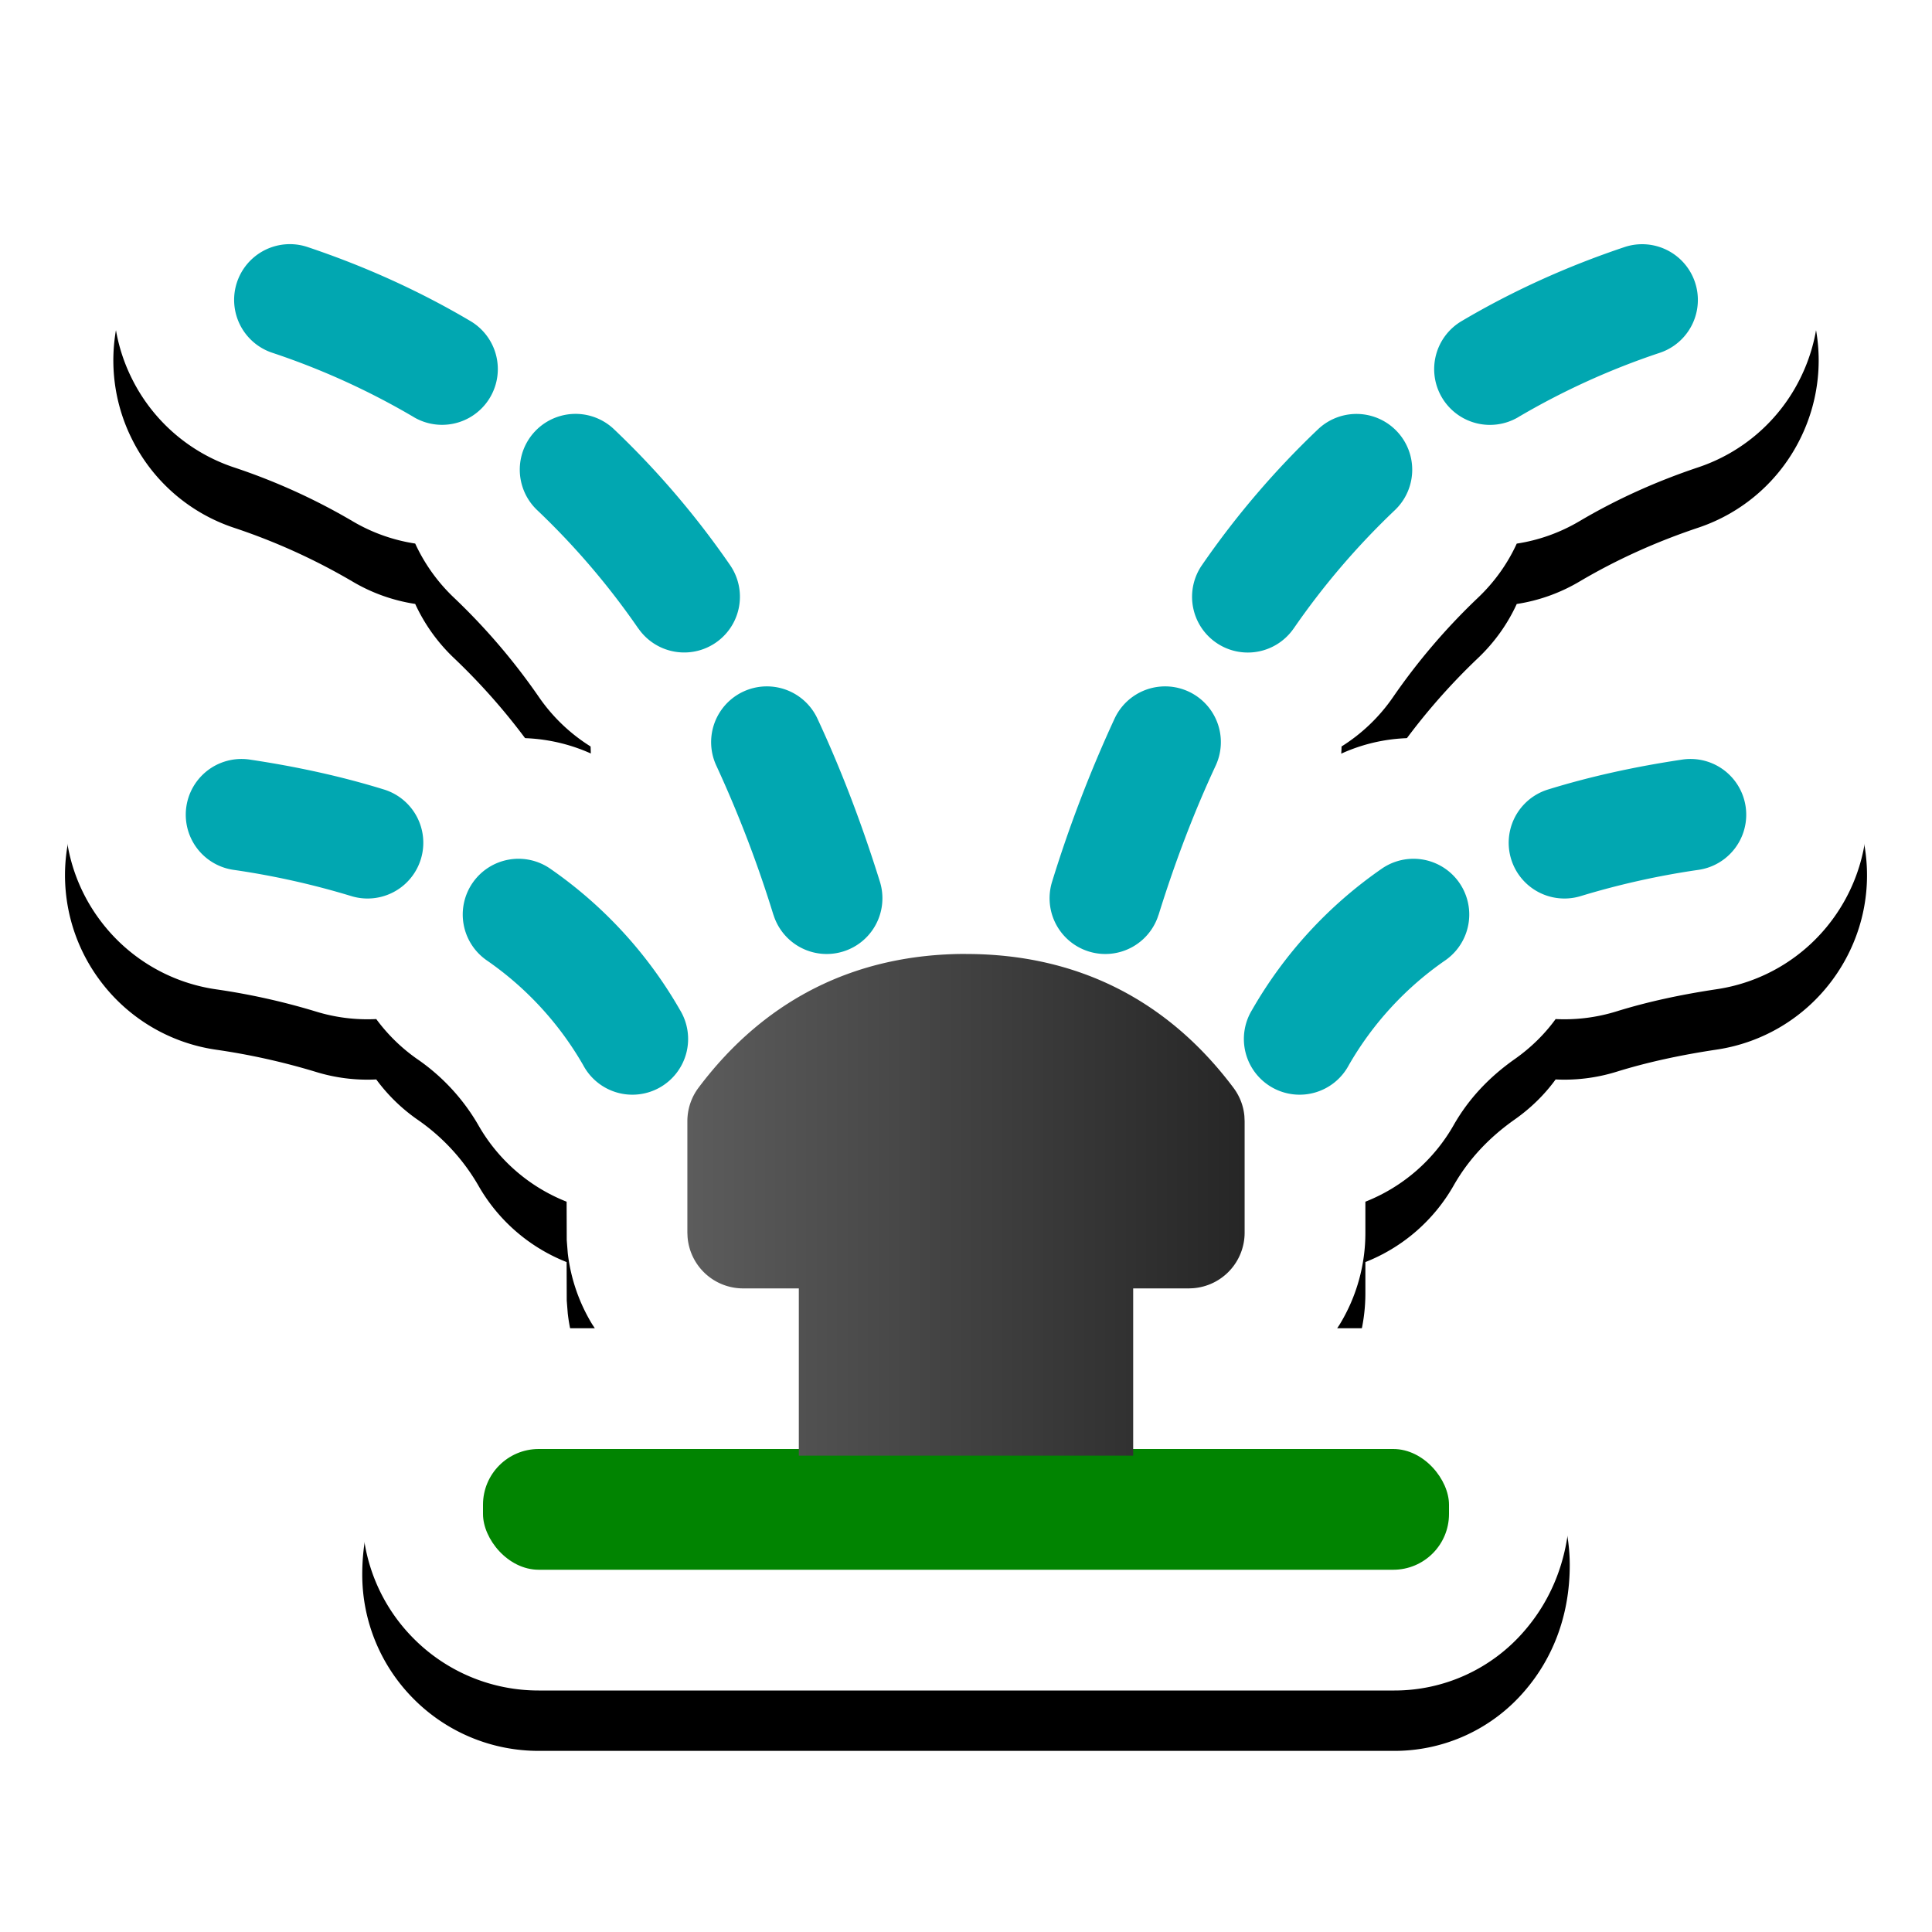 <svg xmlns="http://www.w3.org/2000/svg" xmlns:xlink="http://www.w3.org/1999/xlink" width="32" height="32" viewBox="0 0 32 32"><defs><linearGradient id="c" x1="0%" x2="100%" y1="50%" y2="50%"><stop offset="0%" stop-color="#5C5C5C"/><stop offset="100%" stop-color="#262626"/></linearGradient><filter id="a" width="123.5%" height="127%" x="-11.7%" y="-9.6%" filterUnits="objectBoundingBox"><feOffset dy="1" in="SourceAlpha" result="shadowOffsetOuter1"/><feGaussianBlur in="shadowOffsetOuter1" result="shadowBlurOuter1" stdDeviation="1"/><feColorMatrix in="shadowBlurOuter1" values="0 0 0 0 0 0 0 0 0 0 0 0 0 0 0 0 0 0 0.33 0"/></filter><path id="b" d="M28.5 2.35c.67.334 1.213.922 1.47 1.688.257.765.18 1.562-.154 2.232a2.914 2.914 0 0 1-1.687 1.47c-.702.235-1.356.531-1.964.89-.33.196-.684.319-1.043.374-.15.328-.366.635-.646.9a10.464 10.464 0 0 0-1.406 1.647 2.914 2.914 0 0 1-.85.813c0 .038-.002.078-.005.119.43-.196.89-.278 1.343-.255a2.902 2.902 0 0 1 1.49-1.062 17 17 0 0 1 2.52-.563c.8-.12 1.57.096 2.171.542a2.914 2.914 0 0 1 1.152 1.918c.12.798-.097 1.569-.542 2.17a2.914 2.914 0 0 1-1.918 1.152c-.6.09-1.152.21-1.654.366a2.917 2.917 0 0 1-1.011.128c-.18.248-.407.472-.673.66-.43.302-.769.663-1.015 1.095a2.91 2.91 0 0 1-1.463 1.27v.513a2.91 2.91 0 0 1-.428 1.524l-.039.059h.929c.74 0 1.416.275 1.93.728l.137.128c.529.53.856 1.26.856 2.067 0 .88-.311 1.575-.738 2.074A2.836 2.836 0 0 1 23.077 28H8.923a2.914 2.914 0 0 1-2.067-.856A2.914 2.914 0 0 1 6 25.077c0-.88.311-1.575.738-2.074A2.836 2.836 0 0 1 8.923 22h.929l-.046-.07a2.91 2.91 0 0 1-.402-1.174l-.017-.215-.002-.637a2.91 2.91 0 0 1-1.463-1.27 3.378 3.378 0 0 0-1.015-1.095 2.92 2.92 0 0 1-.675-.66 2.903 2.903 0 0 1-1.01-.128 11.176 11.176 0 0 0-1.653-.366 2.914 2.914 0 0 1-1.918-1.152 2.914 2.914 0 0 1-.542-2.17c.119-.799.55-1.473 1.152-1.918a2.914 2.914 0 0 1 2.17-.542 17 17 0 0 1 2.521.563 2.91 2.91 0 0 1 1.491 1.062c.452-.023.913.059 1.343.252l-.004-.116a2.914 2.914 0 0 1-.852-.813 10.464 10.464 0 0 0-1.406-1.647 2.915 2.915 0 0 1-.647-.901 2.894 2.894 0 0 1-1.042-.373 10.264 10.264 0 0 0-1.964-.89 2.914 2.914 0 0 1-1.687-1.47 2.914 2.914 0 0 1-.154-2.232c.257-.766.8-1.354 1.47-1.687a2.914 2.914 0 0 1 2.232-.154c1.095.368 2.121.835 3.078 1.4a2.91 2.91 0 0 1 1.168 1.294c.566.086 1.114.34 1.563.766.804.76 1.535 1.614 2.193 2.563a2.91 2.91 0 0 1 .52 1.594c.464.29.851.713 1.099 1.246.23.495.447 1.01.648 1.544.2-.534.415-1.049.646-1.544a2.91 2.91 0 0 1 1.1-1.246 2.901 2.901 0 0 1 .519-1.594 16.298 16.298 0 0 1 2.193-2.563 2.91 2.91 0 0 1 1.565-.766 2.902 2.902 0 0 1 1.166-1.293 16.097 16.097 0 0 1 3.078-1.401 2.914 2.914 0 0 1 2.232.154Z"/></defs><g fill="none" fill-rule="evenodd"><use xlink:href="#b" fill="#000" filter="url(#a)"/><use xlink:href="#b" fill="#FFF"/><rect width="16" height="2" x="8" y="24" fill="#018401" rx=".923"/><path fill="url(#c)" d="M16 15.801c1.829 0 3.333.753 4.43 2.216.103.137.166.3.181.468l.004.086v1.846a.923.923 0 0 1-.854.92l-.069.003h-.923v2.77h-5.538v-2.77h-.923a.923.923 0 0 1-.92-.854l-.003-.07v-1.845c0-.2.064-.394.184-.554C12.667 16.554 14.171 15.8 16 15.8Z"/><path fill="#01A7B1" fill-rule="nonzero" d="M19.19 15.152c.274-.882.589-1.706.945-2.47a.923.923 0 0 0-1.674-.78 21.645 21.645 0 0 0-1.035 2.702.923.923 0 0 0 1.763.548Zm2.236-4.74a12.458 12.458 0 0 1 1.676-1.961.923.923 0 0 0-1.27-1.342 14.303 14.303 0 0 0-1.923 2.25.923.923 0 0 0 1.517 1.052Zm3.721-3.503a12.258 12.258 0 0 1 2.346-1.066.923.923 0 1 0-.588-1.75c-.96.322-1.86.731-2.697 1.226a.923.923 0 1 0 .94 1.59ZM22.34 17.643a5.35 5.35 0 0 1 1.603-1.74.923.923 0 0 0-1.062-1.511 7.194 7.194 0 0 0-2.144 2.337.923.923 0 1 0 1.603.914Zm3.845-2.802a13.17 13.17 0 0 1 1.951-.434.923.923 0 0 0-.272-1.826c-.798.119-1.54.284-2.225.496a.923.923 0 1 0 .546 1.764ZM12.81 15.152a19.804 19.804 0 0 0-.945-2.47.923.923 0 1 1 1.674-.78c.392.842.736 1.743 1.035 2.702a.923.923 0 0 1-1.763.548Zm-2.236-4.74A12.458 12.458 0 0 0 8.898 8.45a.923.923 0 0 1 1.27-1.342 14.303 14.303 0 0 1 1.923 2.25.923.923 0 0 1-1.517 1.052ZM6.853 6.908a12.258 12.258 0 0 0-2.346-1.066.923.923 0 1 1 .588-1.75c.96.322 1.86.731 2.697 1.226a.923.923 0 0 1-.94 1.59ZM9.66 17.643a5.35 5.35 0 0 0-1.603-1.74.923.923 0 0 1 1.062-1.511 7.194 7.194 0 0 1 2.144 2.337.923.923 0 1 1-1.603.914Zm-3.845-2.802a13.17 13.17 0 0 0-1.951-.434.923.923 0 1 1 .272-1.826c.798.119 1.54.284 2.225.496a.923.923 0 1 1-.546 1.764Z"/></g></svg>